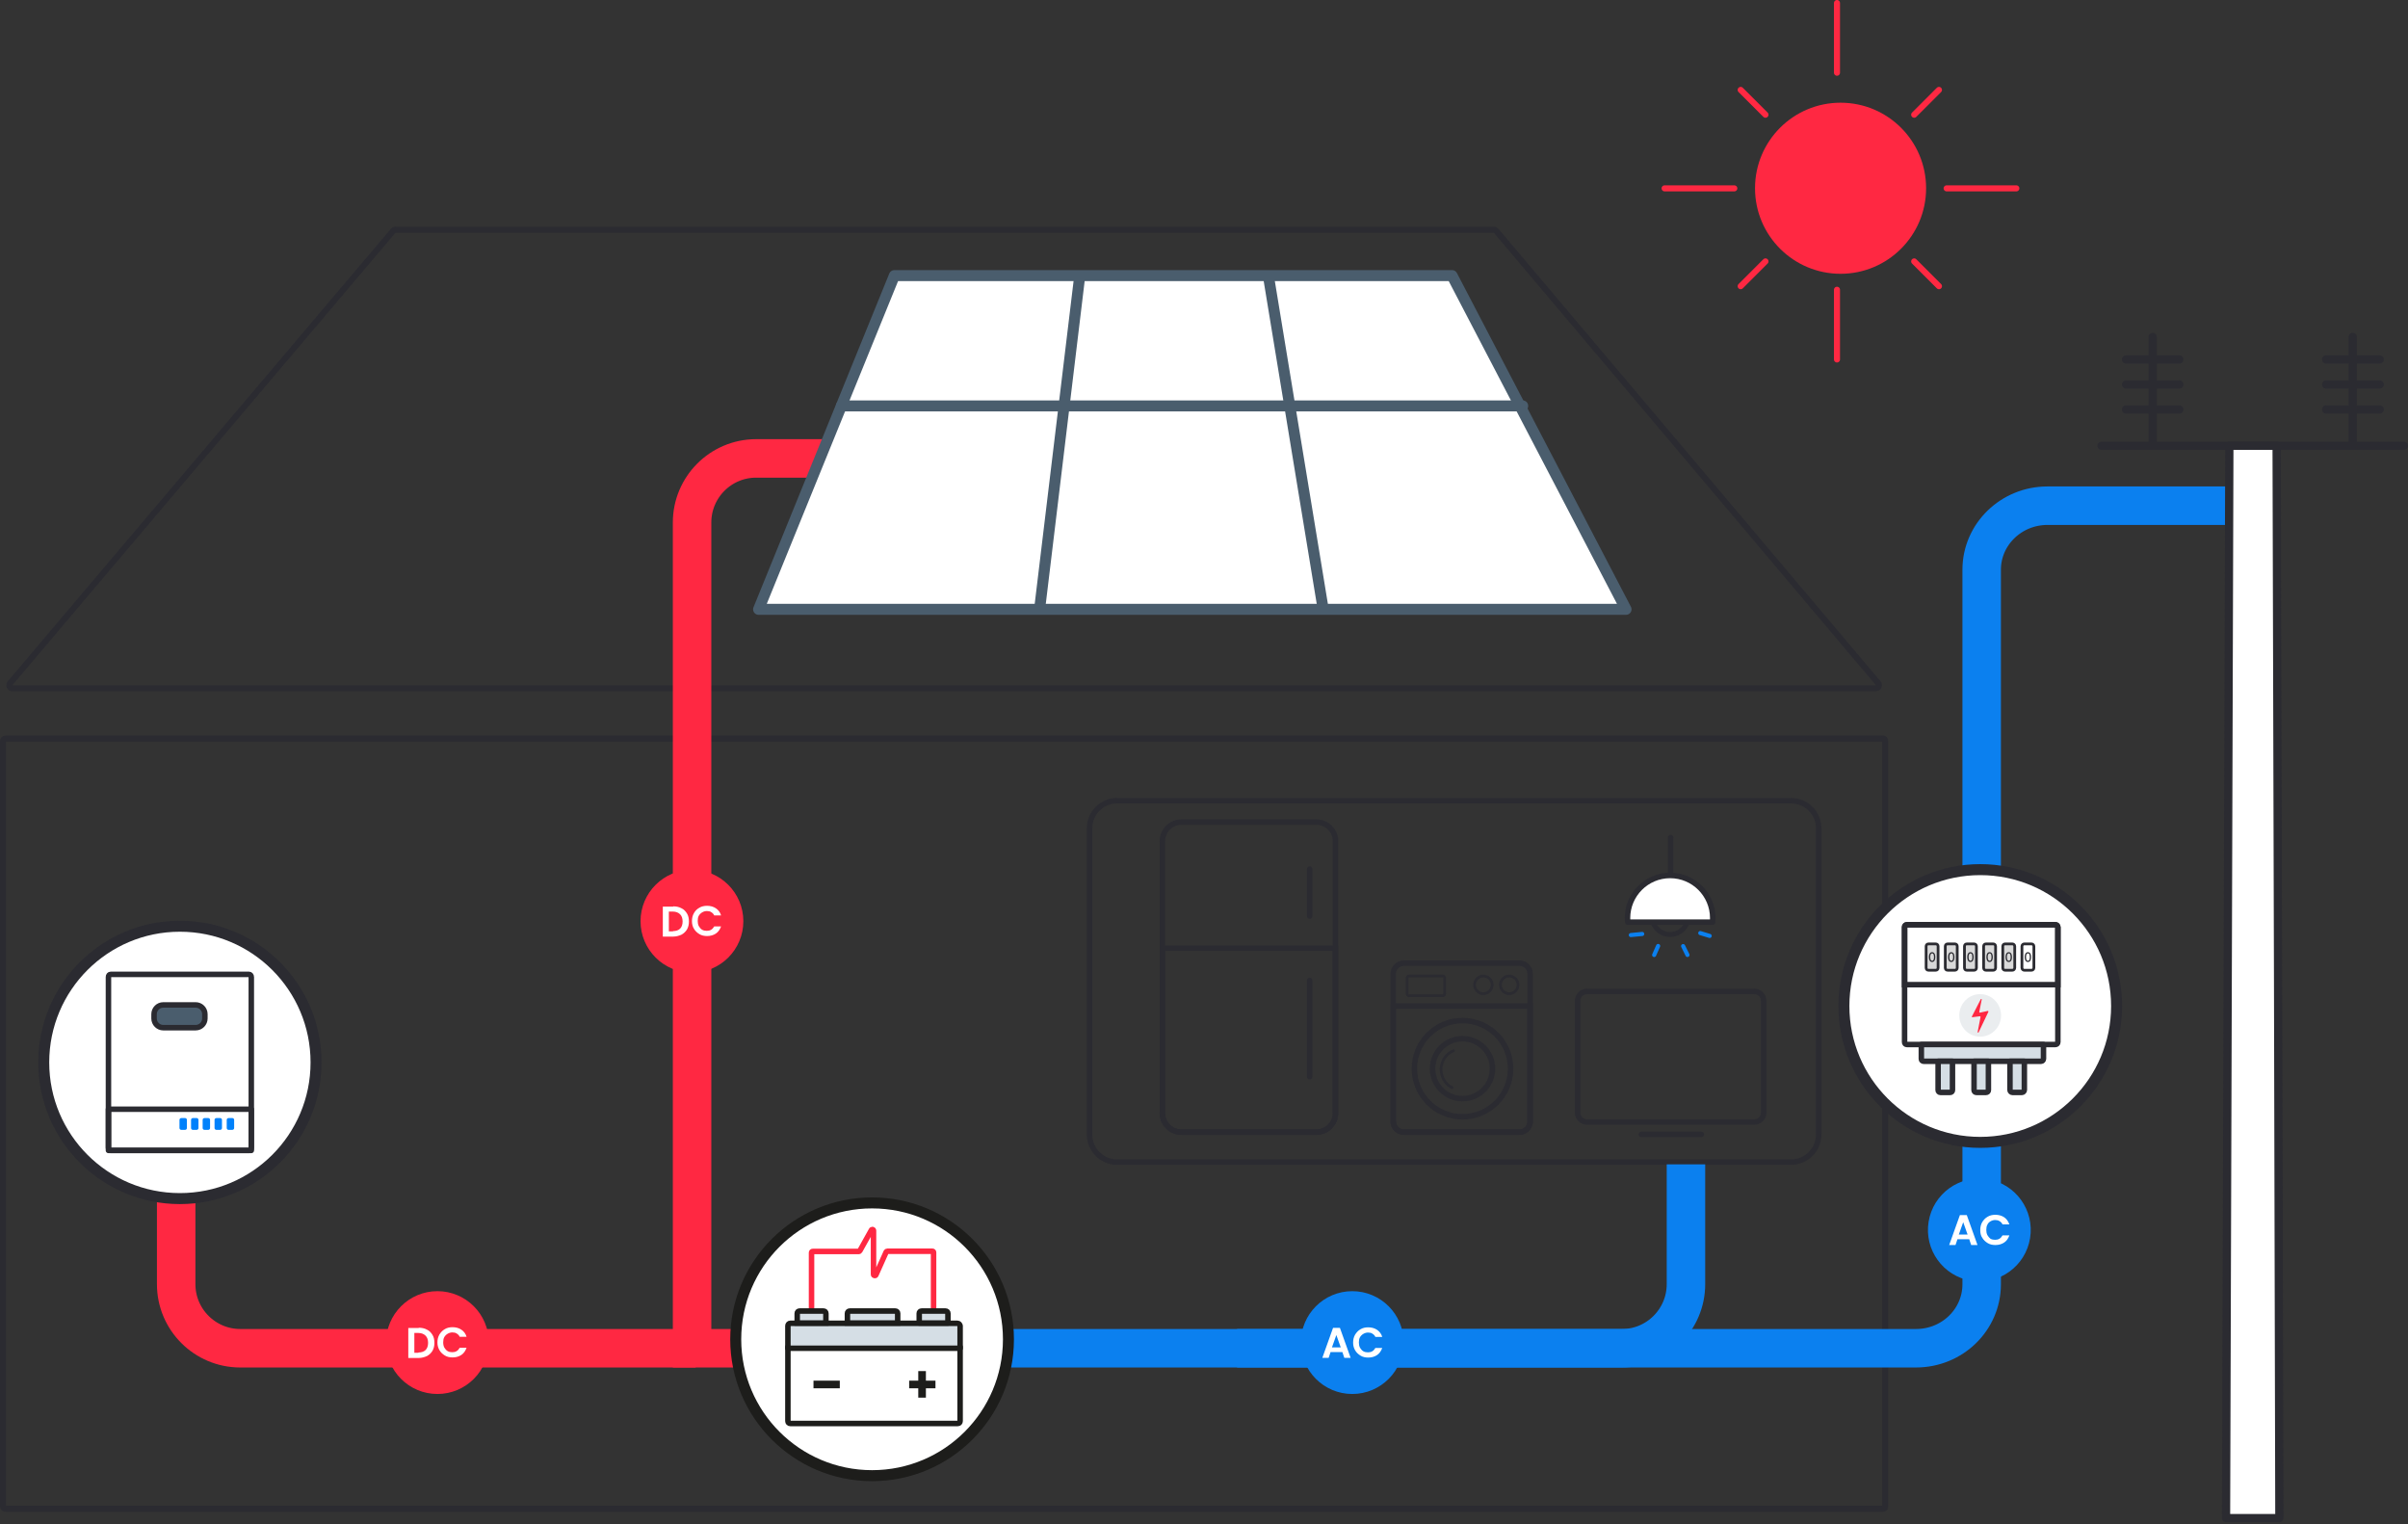 <svg width="613" height="388" viewBox="0 0 613 388" fill="none" xmlns="http://www.w3.org/2000/svg">
<rect x="0" y="0" width="613" height="388" fill="#333333" stroke="none"/>
<g clip-path="url(#clip0_914_3641)">
<path d="M1.33 187.979H479.359C479.639 187.979 479.919 188.189 479.919 188.539V383.473C479.919 383.753 479.709 384.033 479.359 384.033H1.33C1.05 384.033 0.77 383.823 0.77 383.473V188.539C0.77 188.259 1.05 187.979 1.33 187.979Z" stroke="#2B2B31" stroke-width="1.539"/>
<path d="M284.425 203.792H455.919C459.838 203.792 462.986 206.941 462.986 210.859V288.735C462.986 292.653 459.838 295.802 455.919 295.802H284.425C280.507 295.802 277.358 292.653 277.358 288.735V210.859C277.358 206.941 280.507 203.792 284.425 203.792Z" stroke="#2B2B31" stroke-width="1.399"/>
<path d="M380.283 59.236L477.54 174.405H3.149L100.686 59.236H380.283ZM380.283 57.697H100.686C100.231 57.697 99.804 57.893 99.51 58.242L1.973 173.412C1.588 173.866 1.497 174.51 1.749 175.056C2.001 175.602 2.547 175.945 3.149 175.945H477.54C478.141 175.945 478.68 175.595 478.939 175.056C479.191 174.51 479.107 173.873 478.722 173.412L381.465 58.242C381.171 57.9 380.744 57.697 380.29 57.697H380.283Z" fill="#2B2B31"/>
<path d="M213.686 116.681H192.485C183.459 116.681 176.182 124.027 176.182 132.983V343.171H188.777" stroke="#FF2842" stroke-width="9.796"/>
<path d="M44.85 298.531V326.868C44.85 335.894 52.197 343.171 61.153 343.171H177.092" stroke="#FF2842" stroke-width="9.796"/>
<path d="M176.147 247.558C183.374 247.558 189.232 241.7 189.232 234.474C189.232 227.248 183.374 221.39 176.147 221.39C168.921 221.39 163.063 227.248 163.063 234.474C163.063 241.7 168.921 247.558 176.147 247.558Z" fill="#FF2842"/>
<path d="M171.39 230.696C172.159 230.696 172.859 230.836 173.489 231.185C174.118 231.465 174.538 231.955 174.888 232.515C175.238 233.075 175.378 233.774 175.378 234.544C175.378 235.314 175.238 235.943 174.888 236.573C174.538 237.133 174.118 237.553 173.489 237.902C172.859 238.182 172.159 238.392 171.39 238.392H168.731V230.766H171.39V230.696ZM171.32 236.993C172.089 236.993 172.719 236.783 173.139 236.363C173.559 235.943 173.769 235.314 173.769 234.544C173.769 233.774 173.559 233.145 173.139 232.725C172.719 232.305 172.089 232.025 171.32 232.025H170.27V237.063H171.32V236.993ZM176.147 234.474C176.147 233.704 176.287 233.075 176.637 232.445C176.987 231.815 177.407 231.395 178.037 231.045C178.596 230.696 179.296 230.556 179.996 230.556C180.835 230.556 181.605 230.766 182.235 231.185C182.865 231.605 183.354 232.235 183.564 233.005H181.815C181.675 232.655 181.395 232.375 181.045 232.165C180.765 231.955 180.346 231.885 179.926 231.885C179.506 231.885 179.086 232.025 178.736 232.235C178.386 232.445 178.107 232.725 177.897 233.075C177.687 233.424 177.617 233.914 177.617 234.404C177.617 234.894 177.687 235.314 177.897 235.733C178.107 236.083 178.386 236.433 178.736 236.643C179.086 236.853 179.506 236.923 179.926 236.923C180.346 236.923 180.695 236.853 181.045 236.643C181.395 236.433 181.605 236.153 181.815 235.803H183.564C183.284 236.573 182.865 237.203 182.235 237.623C181.605 238.042 180.835 238.252 179.996 238.252C179.296 238.252 178.596 238.112 178.037 237.762C177.477 237.413 176.987 236.993 176.637 236.363C176.357 235.943 176.147 235.244 176.147 234.474Z" fill="white"/>
<path d="M111.356 354.814C118.582 354.814 124.44 348.956 124.44 341.729C124.44 334.503 118.582 328.645 111.356 328.645C104.13 328.645 98.272 334.503 98.272 341.729C98.272 348.956 104.13 354.814 111.356 354.814Z" fill="#FF2842"/>
<path d="M106.598 337.951C107.368 337.951 108.067 338.091 108.697 338.441C109.327 338.721 109.747 339.211 110.096 339.77C110.446 340.33 110.586 341.03 110.586 341.799C110.586 342.569 110.446 343.199 110.096 343.829C109.747 344.388 109.327 344.808 108.697 345.158C108.067 345.438 107.368 345.648 106.598 345.648H103.939V338.021H106.598V337.951ZM106.528 344.248C107.298 344.248 107.927 344.038 108.347 343.619C108.767 343.199 108.977 342.569 108.977 341.799C108.977 341.03 108.767 340.4 108.347 339.98C107.927 339.56 107.298 339.281 106.528 339.281H105.479V344.318H106.528V344.248ZM111.356 341.729C111.356 340.96 111.496 340.33 111.846 339.7C112.196 339.141 112.615 338.651 113.245 338.301C113.805 337.951 114.505 337.811 115.204 337.811C116.044 337.811 116.814 338.021 117.443 338.441C118.073 338.861 118.563 339.49 118.773 340.26H117.023C116.884 339.91 116.604 339.63 116.254 339.42C115.974 339.211 115.554 339.141 115.134 339.141C114.714 339.141 114.295 339.281 113.945 339.49C113.595 339.7 113.315 339.98 113.105 340.33C112.895 340.68 112.825 341.17 112.825 341.659C112.825 342.149 112.895 342.569 113.105 342.989C113.315 343.339 113.595 343.689 113.945 343.898C114.295 344.108 114.714 344.178 115.134 344.178C115.554 344.178 115.904 344.108 116.254 343.898C116.604 343.689 116.814 343.409 117.023 343.059H118.773C118.493 343.829 118.073 344.458 117.443 344.878C116.814 345.298 116.044 345.508 115.204 345.508C114.505 345.508 113.805 345.368 113.245 345.018C112.685 344.668 112.196 344.248 111.846 343.619C111.566 343.129 111.356 342.499 111.356 341.729Z" fill="white"/>
<path d="M244.682 343.171H412.888C421.914 343.171 429.191 335.824 429.191 326.868V296.362" stroke="#0B80EF" stroke-width="9.796"/>
<path d="M314.931 343.171H487.741C497.005 343.171 504.471 335.894 504.471 326.868V145.018C504.471 135.992 512.007 128.715 521.201 128.715H575.189" stroke="#0B80EF" stroke-width="9.796"/>
<path d="M344.248 354.814C351.475 354.814 357.333 348.956 357.333 341.729C357.333 334.503 351.475 328.645 344.248 328.645C337.022 328.645 331.164 334.503 331.164 341.729C331.164 348.956 337.022 354.814 344.248 354.814Z" fill="#0B80EF"/>
<path d="M341.729 344.143H338.721L338.231 345.613H336.622L339.35 337.986H341.1L343.828 345.613H342.219L341.729 344.143ZM341.31 342.954L340.19 339.805L339.071 342.954H341.31ZM344.458 341.764C344.458 340.995 344.598 340.365 344.948 339.735C345.298 339.176 345.718 338.686 346.347 338.336C346.907 337.986 347.607 337.846 348.306 337.846C349.146 337.846 349.916 338.056 350.545 338.476C351.175 338.896 351.665 339.525 351.875 340.295H350.126C349.986 339.945 349.706 339.665 349.356 339.455C349.076 339.246 348.656 339.176 348.236 339.176C347.817 339.176 347.397 339.316 347.047 339.525C346.697 339.735 346.417 340.015 346.207 340.365C345.997 340.715 345.927 341.205 345.927 341.694C345.927 342.184 345.997 342.604 346.207 343.024C346.417 343.374 346.697 343.724 347.047 343.933C347.397 344.143 347.817 344.213 348.236 344.213C348.656 344.213 349.006 344.143 349.356 343.933C349.706 343.724 349.916 343.444 350.126 343.094H351.875C351.595 343.864 351.175 344.493 350.545 344.913C349.916 345.333 349.146 345.543 348.306 345.543C347.607 345.543 346.907 345.403 346.347 345.053C345.788 344.703 345.298 344.283 344.948 343.654C344.668 343.164 344.458 342.534 344.458 341.764Z" fill="white"/>
<path d="M516.792 315.16C517.95 308.027 513.106 301.306 505.974 300.148C498.841 298.99 492.12 303.834 490.962 310.967C489.804 318.1 494.648 324.821 501.781 325.978C508.914 327.136 515.634 322.293 516.792 315.16Z" fill="#0B80EF"/>
<path d="M501.308 315.428H498.3L497.81 316.897H496.2L498.929 309.271H500.678L503.407 316.897H501.798L501.308 315.428ZM500.888 314.239L499.769 311.09L498.649 314.239H500.888ZM504.107 313.119C504.107 312.349 504.247 311.72 504.597 311.09C504.947 310.53 505.366 310.04 505.996 309.691C506.556 309.341 507.256 309.201 507.955 309.201C508.795 309.201 509.565 309.411 510.194 309.83C510.824 310.25 511.244 310.88 511.524 311.65H509.774C509.635 311.3 509.355 311.02 509.005 310.81C508.655 310.6 508.305 310.53 507.885 310.53C507.465 310.53 507.046 310.67 506.696 310.88C506.346 311.09 506.066 311.37 505.926 311.72C505.716 312.069 505.646 312.559 505.646 313.049C505.646 313.539 505.716 313.959 505.926 314.378C506.136 314.728 506.416 315.078 506.696 315.288C507.046 315.498 507.465 315.568 507.885 315.568C508.305 315.568 508.655 315.498 509.005 315.288C509.355 315.078 509.565 314.798 509.774 314.448H511.524C511.244 315.218 510.824 315.848 510.194 316.268C509.565 316.687 508.795 316.897 507.955 316.897C507.256 316.897 506.556 316.757 505.996 316.408C505.436 316.058 504.947 315.638 504.597 315.008C504.247 314.518 504.107 313.819 504.107 313.119Z" fill="white"/>
<path d="M193.115 155.094L227.68 70.151H369.647L413.938 155.094H193.115Z" fill="white" stroke="#4A5D6D" stroke-width="2.799" stroke-linecap="round" stroke-linejoin="round"/>
<path d="M274.909 69.871L264.553 155.864M322.838 69.871L336.972 155.864" stroke="#4A5D6D" stroke-width="2.799"/>
<path d="M387.629 103.317H214.176" stroke="#4A5D6D" stroke-width="2.799" stroke-linecap="round" stroke-linejoin="round"/>
<path d="M417.849 288.735H433.102" stroke="#2B2B31" stroke-width="1.399" stroke-linecap="round"/>
<path d="M446.592 252.351H404.009C402.688 252.351 401.616 253.422 401.616 254.744V283.193C401.616 284.515 402.688 285.586 404.009 285.586H446.592C447.914 285.586 448.985 284.515 448.985 283.193V254.744C448.985 253.422 447.914 252.351 446.592 252.351Z" stroke="#2B2B31" stroke-width="1.399" stroke-linecap="round" stroke-linejoin="round"/>
<path d="M300.798 209.25H335.082C337.811 209.25 339.98 211.419 339.98 214.148V283.277C339.98 286.006 337.811 288.175 335.082 288.175H300.798C298.069 288.175 295.9 286.006 295.9 283.277V214.148C295.9 211.419 298.069 209.25 300.798 209.25Z" stroke="#2B2B31" stroke-width="1.399"/>
<path d="M295.9 241.366H339.98V283.277C339.98 286.006 337.811 288.175 335.082 288.175H300.798C298.069 288.175 295.9 286.006 295.9 283.277V241.366Z" stroke="#2B2B31" stroke-width="1.399"/>
<path d="M333.403 221.215V233.179" stroke="#2B2B31" stroke-width="1.399" stroke-linecap="round"/>
<path d="M333.403 249.552V274.041" stroke="#2B2B31" stroke-width="1.399" stroke-linecap="round"/>
<path d="M354.674 256.059H389.518V285.446C389.518 286.916 388.329 288.175 386.79 288.175H357.403C355.933 288.175 354.674 286.986 354.674 285.446V256.059Z" stroke="#2B2B31" stroke-width="1.399"/>
<path d="M357.403 245.144H386.79C388.259 245.144 389.518 246.333 389.518 247.873V285.446C389.518 286.916 388.329 288.175 386.79 288.175H357.403C355.933 288.175 354.674 286.986 354.674 285.446V247.873C354.674 246.403 355.863 245.144 357.403 245.144Z" stroke="#2B2B31" stroke-width="1.399" stroke-linecap="round" stroke-linejoin="round"/>
<path d="M372.306 284.257C379.069 284.257 384.551 278.775 384.551 272.012C384.551 265.25 379.069 259.767 372.306 259.767C365.544 259.767 360.062 265.25 360.062 272.012C360.062 278.775 365.544 284.257 372.306 284.257Z" stroke="#2B2B31" stroke-width="1.399"/>
<path d="M372.306 279.639C376.518 279.639 379.933 276.224 379.933 272.012C379.933 267.8 376.518 264.385 372.306 264.385C368.094 264.385 364.679 267.8 364.679 272.012C364.679 276.224 368.094 279.639 372.306 279.639Z" stroke="#2B2B31" stroke-width="1.399"/>
<path d="M369.647 276.84C368.808 276.42 368.038 275.72 367.548 274.811C367.058 273.971 366.848 272.992 366.848 272.012C366.918 271.032 367.198 270.053 367.758 269.283C368.318 268.444 369.087 267.814 369.997 267.464" stroke="#2B2B31" stroke-width="0.7" stroke-linecap="round"/>
<path d="M377.624 252.91C378.86 252.91 379.863 251.908 379.863 250.671C379.863 249.435 378.86 248.432 377.624 248.432C376.387 248.432 375.385 249.435 375.385 250.671C375.385 251.908 376.387 252.91 377.624 252.91Z" stroke="#2B2B31" stroke-width="0.7"/>
<path d="M384.201 252.91C385.437 252.91 386.44 251.908 386.44 250.671C386.44 249.435 385.437 248.432 384.201 248.432C382.964 248.432 381.962 249.435 381.962 250.671C381.962 251.908 382.964 252.91 384.201 252.91Z" stroke="#2B2B31" stroke-width="0.7"/>
<path d="M367.317 248.432H358.655C358.4 248.432 358.193 248.639 358.193 248.894V252.987C358.193 253.242 358.4 253.449 358.655 253.449H367.317C367.572 253.449 367.779 253.242 367.779 252.987V248.894C367.779 248.639 367.572 248.432 367.317 248.432Z" stroke="#2B2B31" stroke-width="0.7"/>
<path d="M425.301 213.189V222.362" stroke="#2B2B31" stroke-width="1.399" stroke-linecap="round" stroke-linejoin="round"/>
<path d="M425.161 237.86C427.688 237.86 429.737 235.811 429.737 233.284C429.737 230.757 427.688 228.708 425.161 228.708C422.633 228.708 420.585 230.757 420.585 233.284C420.585 235.811 422.633 237.86 425.161 237.86Z" stroke="#2B2B31" stroke-width="1.259" stroke-linecap="round" stroke-linejoin="round"/>
<path d="M436.013 233.683C436.013 234.033 435.999 234.383 435.964 234.719H414.358C414.323 234.383 414.309 234.033 414.309 233.683C414.309 227.687 419.171 222.831 425.161 222.831C431.15 222.831 436.013 227.687 436.013 233.683Z" fill="white" stroke="#2B2B31" stroke-width="1.399" stroke-linecap="round" stroke-linejoin="round"/>
<path d="M418.052 237.72L415.162 238" stroke="#0B80EF" stroke-width="1.05" stroke-linecap="round" stroke-linejoin="round"/>
<path d="M422.11 240.778L421.096 243.073" stroke="#0B80EF" stroke-width="1.05" stroke-linecap="round" stroke-linejoin="round"/>
<path d="M428.47 240.813L429.576 243.066" stroke="#0B80EF" stroke-width="1.05" stroke-linecap="round" stroke-linejoin="round"/>
<path d="M432.836 237.496L435.229 238.224" stroke="#0B80EF" stroke-width="1.05" stroke-linecap="round" stroke-linejoin="round"/>
<path d="M45.795 305.08C64.939 305.08 80.458 289.561 80.458 270.417C80.458 251.273 64.939 235.754 45.795 235.754C26.651 235.754 11.132 251.273 11.132 270.417C11.132 289.561 26.651 305.08 45.795 305.08Z" fill="white" stroke="#2B2B31" stroke-width="2.799" stroke-linecap="round" stroke-linejoin="round"/>
<path d="M63.406 248.013H28.177C27.834 248.013 27.61 248.286 27.61 248.692V292.149C27.61 292.555 27.841 292.828 28.177 292.828H63.406C63.749 292.828 63.973 292.555 63.973 292.149V248.692C63.973 248.286 63.686 248.013 63.406 248.013Z" stroke="#2B2B31" stroke-width="1.399" stroke-linecap="round" stroke-linejoin="round"/>
<path d="M63.973 282.333H27.61V292.821H63.973V282.333Z" stroke="#2B2B31" stroke-width="1.399" stroke-linecap="round" stroke-linejoin="round"/>
<path d="M49.804 255.786H41.569C40.27 255.786 39.218 256.839 39.218 258.137V259.229C39.218 260.527 40.27 261.58 41.569 261.58H49.804C51.102 261.58 52.155 260.527 52.155 259.229V258.137C52.155 256.839 51.102 255.786 49.804 255.786Z" fill="#4A5D6D" stroke="#2B2B31" stroke-width="1.399" stroke-linecap="round" stroke-linejoin="round"/>
<path d="M47.124 284.586H46.145C45.894 284.586 45.69 284.789 45.69 285.041V287.126C45.69 287.377 45.894 287.58 46.145 287.58H47.124C47.376 287.58 47.579 287.377 47.579 287.126V285.041C47.579 284.789 47.376 284.586 47.124 284.586Z" fill="#0081FB"/>
<path d="M50.07 284.586H49.09C48.839 284.586 48.636 284.789 48.636 285.041V287.126C48.636 287.377 48.839 287.58 49.09 287.58H50.07C50.321 287.58 50.525 287.377 50.525 287.126V285.041C50.525 284.789 50.321 284.586 50.07 284.586Z" fill="#0081FB"/>
<path d="M53.023 284.586H52.043C51.792 284.586 51.588 284.789 51.588 285.041V287.126C51.588 287.377 51.792 287.58 52.043 287.58H53.023C53.274 287.58 53.477 287.377 53.477 287.126V285.041C53.477 284.789 53.274 284.586 53.023 284.586Z" fill="#0081FB"/>
<path d="M56.052 284.586H55.073C54.822 284.586 54.618 284.789 54.618 285.041V287.126C54.618 287.377 54.822 287.58 55.073 287.58H56.052C56.303 287.58 56.507 287.377 56.507 287.126V285.041C56.507 284.789 56.303 284.586 56.052 284.586Z" fill="#0081FB"/>
<path d="M59.152 284.586H58.172C57.921 284.586 57.718 284.789 57.718 285.041V287.126C57.718 287.377 57.921 287.58 58.172 287.58H59.152C59.403 287.58 59.607 287.377 59.607 287.126V285.041C59.607 284.789 59.403 284.586 59.152 284.586Z" fill="#0081FB"/>
<path d="M222.005 375.602C241.176 375.602 256.717 360.061 256.717 340.89C256.717 321.719 241.176 306.178 222.005 306.178C202.834 306.178 187.293 321.719 187.293 340.89C187.293 360.061 202.834 375.602 222.005 375.602Z" fill="white" stroke="#1D1D1B" stroke-width="2.799" stroke-linecap="round" stroke-linejoin="round"/>
<path d="M237.657 333.704V318.787C237.657 318.605 237.538 318.479 237.35 318.479H225.903C225.784 318.479 225.658 318.542 225.595 318.661L222.978 324.503C222.859 324.811 222.369 324.685 222.369 324.384V313.238C222.369 312.93 221.942 312.811 221.823 313.119L218.899 318.353C218.836 318.472 218.717 318.535 218.654 318.535H206.899C206.717 318.535 206.591 318.654 206.591 318.843V333.76" stroke="#FF2842" stroke-width="1.399" stroke-linecap="round" stroke-linejoin="round"/>
<path d="M213.784 351.42H207.088V353.365H213.784V351.42Z" fill="#1D1D1B"/>
<path d="M238.14 351.42H231.444V353.365H238.14V351.42Z" fill="#1D1D1B"/>
<path d="M235.705 348.985H233.76V355.744H235.705V348.985Z" fill="#1D1D1B"/>
<path d="M244.416 342.835H200.574V361.713C200.574 362.077 200.819 362.322 201.182 362.322H243.808C244.172 362.322 244.416 362.077 244.416 361.713V342.835Z" stroke="#1D1D1B" stroke-width="1.399" stroke-linecap="round" stroke-linejoin="round"/>
<path d="M243.745 336.825H201.182C200.819 336.825 200.574 337.14 200.574 337.462V343.171H244.416V337.462C244.353 337.147 244.109 336.825 243.745 336.825Z" fill="#D5DEE5" stroke="#1D1D1B" stroke-width="1.399" stroke-linecap="round" stroke-linejoin="round"/>
<path d="M209.642 333.704H203.554C203.19 333.704 202.946 333.949 202.946 334.313V336.748H210.25V334.313C210.25 333.949 210.005 333.704 209.642 333.704Z" fill="#D5DEE5" stroke="#1D1D1B" stroke-width="1.399" stroke-miterlimit="10"/>
<path d="M227.911 333.704H216.338C215.974 333.704 215.729 333.949 215.729 334.313V336.748H228.519V334.313C228.519 333.949 228.274 333.704 227.911 333.704Z" fill="#D5DEE5" stroke="#1D1D1B" stroke-width="1.399" stroke-miterlimit="10"/>
<path d="M240.701 333.704H234.614C234.25 333.704 234.005 333.949 234.005 334.313V336.748H241.31V334.313C241.31 333.949 241.065 333.704 240.701 333.704Z" fill="#D5DEE5" stroke="#1D1D1B" stroke-width="1.399" stroke-linecap="round" stroke-linejoin="round"/>
<path d="M504.107 290.771C523.278 290.771 538.819 275.23 538.819 256.059C538.819 236.889 523.278 221.348 504.107 221.348C484.936 221.348 469.395 236.889 469.395 256.059C469.395 275.23 484.936 290.771 504.107 290.771Z" fill="white" stroke="#2B2B31" stroke-width="2.799" stroke-linecap="round" stroke-linejoin="round"/>
<path d="M523.258 235.377H485.453C485.089 235.377 484.844 235.621 484.844 235.985V265.253C484.844 265.617 485.089 265.862 485.453 265.862H523.258C523.565 265.862 523.866 265.617 523.866 265.253V235.985C523.866 235.621 523.558 235.377 523.258 235.377Z" stroke="#2B2B31" stroke-width="1.399" stroke-linecap="round" stroke-linejoin="round"/>
<path d="M523.258 235.377H485.453C485.089 235.377 484.844 235.621 484.844 235.985V250.623H523.873V235.985C523.873 235.677 523.565 235.377 523.265 235.377H523.258Z" stroke="#2B2B31" stroke-width="1.399" stroke-miterlimit="10"/>
<path d="M520.214 265.862H489.113V269.522C489.113 269.885 489.357 270.13 489.721 270.13H519.598C519.906 270.13 520.207 269.822 520.207 269.522V265.862H520.214Z" fill="#D5DEE5" stroke="#2B2B31" stroke-width="1.399" stroke-linecap="round" stroke-linejoin="round"/>
<path d="M493.381 270.13V277.449C493.381 277.813 493.626 278.058 493.989 278.058H496.431C496.795 278.058 497.04 277.813 497.04 277.449V270.13H493.381Z" fill="#D5DEE5" stroke="#2B2B31" stroke-width="1.399" stroke-linecap="round" stroke-linejoin="round"/>
<path d="M502.526 270.13V277.449C502.526 277.813 502.771 278.058 503.134 278.058H505.576C505.94 278.058 506.185 277.813 506.185 277.449V270.13H502.526Z" fill="#D5DEE5" stroke="#2B2B31" stroke-width="1.399" stroke-linecap="round" stroke-linejoin="round"/>
<path d="M511.678 270.13V277.449C511.678 277.757 511.986 278.058 512.286 278.058H514.728C515.036 278.058 515.337 277.75 515.337 277.449V270.13H511.678Z" fill="#D5DEE5" stroke="#2B2B31" stroke-width="1.399" stroke-linecap="round" stroke-linejoin="round"/>
<path d="M504.086 263.868C507.023 263.868 509.404 261.443 509.404 258.452C509.404 255.461 507.023 253.037 504.086 253.037C501.149 253.037 498.768 255.461 498.768 258.452C498.768 261.443 501.149 263.868 504.086 263.868Z" fill="#EAEDEF"/>
<path d="M504.478 254.464V254.345C504.478 254.282 504.415 254.282 504.415 254.282H504.296C504.233 254.282 504.233 254.345 504.233 254.345L501.98 258.732V258.851L502.043 258.914H502.106L503.995 258.669H504.058C504.058 258.669 504.121 258.669 504.121 258.732C504.121 258.732 504.121 258.795 504.184 258.795V258.858L503.449 262.637V262.756C503.449 262.819 503.512 262.819 503.512 262.819H503.631C503.694 262.819 503.694 262.756 503.694 262.756L506.192 257.508V257.445C506.192 257.445 506.192 257.382 506.129 257.382L506.066 257.319H506.003L504.051 257.746H503.988C503.988 257.746 503.925 257.746 503.925 257.683C503.925 257.62 503.925 257.62 503.862 257.62V257.557L504.471 254.45L504.478 254.464Z" fill="#FF2842"/>
<path d="M490.33 240.862V246.348C490.33 246.712 490.575 246.956 490.939 246.956H492.765C493.129 246.956 493.374 246.712 493.374 246.348V240.862C493.374 240.498 493.129 240.253 492.765 240.253H490.939C490.575 240.253 490.33 240.498 490.33 240.862Z" fill="#D9D9D9" stroke="#2B2B31" stroke-width="0.7" stroke-miterlimit="10" stroke-linecap="round"/>
<path d="M495.207 240.862V246.348C495.207 246.711 495.452 246.956 495.816 246.956H497.642C498.006 246.956 498.25 246.711 498.25 246.348V240.862C498.25 240.498 498.006 240.253 497.642 240.253H495.816C495.452 240.253 495.207 240.498 495.207 240.862Z" fill="#D9D9D9" stroke="#2B2B31" stroke-width="0.7" stroke-linecap="round" stroke-linejoin="round"/>
<path d="M500.091 240.862V246.348C500.091 246.711 500.336 246.956 500.7 246.956H502.526C502.89 246.956 503.135 246.711 503.135 246.348V240.862C503.135 240.498 502.89 240.253 502.526 240.253H500.7C500.336 240.253 500.091 240.498 500.091 240.862Z" fill="#D9D9D9" stroke="#2B2B31" stroke-width="0.7" stroke-linecap="round" stroke-linejoin="round"/>
<path d="M504.968 240.862V246.348C504.968 246.711 505.212 246.956 505.576 246.956H507.402C507.766 246.956 508.011 246.711 508.011 246.348V240.862C508.011 240.498 507.766 240.253 507.402 240.253H505.576C505.212 240.253 504.968 240.498 504.968 240.862Z" fill="#D9D9D9" stroke="#2B2B31" stroke-width="0.7" stroke-linecap="round" stroke-linejoin="round"/>
<path d="M509.844 240.862V246.348C509.844 246.711 510.089 246.956 510.453 246.956H512.279C512.587 246.956 512.888 246.711 512.888 246.348V240.862C512.888 240.498 512.58 240.253 512.279 240.253H510.453C510.089 240.253 509.844 240.498 509.844 240.862Z" fill="#D9D9D9" stroke="#2B2B31" stroke-width="0.7" stroke-linecap="round" stroke-linejoin="round"/>
<path d="M514.721 240.862V246.348C514.721 246.711 515.029 246.956 515.33 246.956H517.156C517.464 246.956 517.765 246.711 517.765 246.348V240.862C517.765 240.498 517.457 240.253 517.156 240.253H515.33C515.022 240.253 514.721 240.498 514.721 240.862Z" stroke="#2B2B31" stroke-width="0.7" stroke-linecap="round" stroke-linejoin="round"/>
<path d="M516.247 244.864C516.079 244.864 515.932 244.815 515.806 244.717C515.68 244.619 515.589 244.479 515.526 244.291C515.463 244.102 515.428 243.878 515.428 243.612C515.428 243.346 515.463 243.122 515.526 242.933C515.589 242.744 515.68 242.604 515.806 242.499C515.932 242.394 516.072 242.352 516.24 242.352C516.408 242.352 516.554 242.401 516.68 242.499C516.806 242.597 516.897 242.744 516.96 242.933C517.023 243.122 517.058 243.346 517.058 243.612C517.058 243.878 517.023 244.102 516.96 244.291C516.897 244.479 516.806 244.619 516.68 244.717C516.554 244.815 516.415 244.864 516.24 244.864H516.247ZM516.247 244.549C516.352 244.549 516.436 244.514 516.512 244.437C516.589 244.36 516.638 244.256 516.673 244.116C516.708 243.976 516.729 243.808 516.729 243.605C516.729 243.402 516.708 243.234 516.673 243.094C516.638 242.954 516.582 242.849 516.512 242.772C516.443 242.695 516.352 242.66 516.247 242.66C516.093 242.66 515.974 242.744 515.89 242.905C515.806 243.066 515.764 243.304 515.764 243.598C515.764 243.794 515.785 243.969 515.82 244.109C515.855 244.249 515.911 244.353 515.981 244.43C516.051 244.507 516.142 244.542 516.24 244.542L516.247 244.549Z" fill="#2B2B31"/>
<path d="M511.37 244.864C511.202 244.864 511.055 244.815 510.929 244.717C510.803 244.619 510.712 244.479 510.649 244.291C510.586 244.102 510.551 243.878 510.551 243.612C510.551 243.346 510.586 243.122 510.649 242.933C510.712 242.744 510.803 242.604 510.929 242.499C511.055 242.394 511.195 242.352 511.363 242.352C511.531 242.352 511.678 242.401 511.803 242.499C511.929 242.597 512.02 242.744 512.083 242.933C512.146 243.122 512.181 243.346 512.181 243.612C512.181 243.878 512.146 244.102 512.083 244.291C512.02 244.479 511.929 244.619 511.803 244.717C511.678 244.815 511.538 244.864 511.363 244.864H511.37ZM511.37 244.549C511.475 244.549 511.559 244.514 511.636 244.437C511.713 244.36 511.762 244.256 511.796 244.116C511.831 243.976 511.852 243.808 511.852 243.605C511.852 243.402 511.831 243.234 511.796 243.094C511.762 242.954 511.706 242.849 511.636 242.772C511.566 242.695 511.475 242.66 511.37 242.66C511.216 242.66 511.097 242.744 511.013 242.905C510.929 243.066 510.887 243.304 510.887 243.598C510.887 243.794 510.908 243.969 510.943 244.109C510.978 244.249 511.034 244.353 511.104 244.43C511.174 244.507 511.265 244.542 511.363 244.542L511.37 244.549Z" fill="#2B2B31"/>
<path d="M506.493 244.864C506.325 244.864 506.178 244.815 506.052 244.717C505.926 244.619 505.835 244.479 505.772 244.291C505.709 244.102 505.674 243.878 505.674 243.612C505.674 243.346 505.709 243.122 505.772 242.933C505.835 242.744 505.926 242.604 506.052 242.499C506.178 242.394 506.318 242.352 506.486 242.352C506.654 242.352 506.801 242.401 506.927 242.499C507.053 242.597 507.144 242.744 507.207 242.933C507.27 243.122 507.305 243.346 507.305 243.612C507.305 243.878 507.27 244.102 507.207 244.291C507.144 244.479 507.053 244.619 506.927 244.717C506.801 244.815 506.661 244.864 506.486 244.864H506.493ZM506.493 244.549C506.598 244.549 506.682 244.514 506.759 244.437C506.836 244.36 506.885 244.256 506.92 244.116C506.955 243.976 506.976 243.808 506.976 243.605C506.976 243.402 506.955 243.234 506.92 243.094C506.885 242.954 506.829 242.849 506.759 242.772C506.689 242.695 506.598 242.66 506.493 242.66C506.339 242.66 506.22 242.744 506.136 242.905C506.052 243.066 506.01 243.304 506.01 243.598C506.01 243.794 506.031 243.969 506.066 244.109C506.101 244.249 506.157 244.353 506.227 244.43C506.297 244.507 506.388 244.542 506.486 244.542L506.493 244.549Z" fill="#2B2B31"/>
<path d="M501.616 244.864C501.448 244.864 501.301 244.815 501.175 244.717C501.049 244.619 500.958 244.479 500.895 244.291C500.832 244.102 500.797 243.878 500.797 243.612C500.797 243.346 500.832 243.122 500.895 242.933C500.958 242.744 501.049 242.604 501.175 242.499C501.301 242.394 501.441 242.352 501.609 242.352C501.777 242.352 501.924 242.401 502.05 242.499C502.176 242.597 502.267 242.744 502.33 242.933C502.393 243.122 502.428 243.346 502.428 243.612C502.428 243.878 502.393 244.102 502.33 244.291C502.267 244.479 502.176 244.619 502.05 244.717C501.924 244.815 501.784 244.864 501.609 244.864H501.616ZM501.616 244.549C501.721 244.549 501.805 244.514 501.882 244.437C501.959 244.36 502.008 244.256 502.043 244.116C502.078 243.976 502.099 243.808 502.099 243.605C502.099 243.402 502.078 243.234 502.043 243.094C502.008 242.954 501.952 242.849 501.882 242.772C501.812 242.695 501.721 242.66 501.616 242.66C501.462 242.66 501.343 242.744 501.259 242.905C501.175 243.066 501.133 243.304 501.133 243.598C501.133 243.794 501.154 243.969 501.189 244.109C501.224 244.249 501.28 244.353 501.35 244.43C501.42 244.507 501.511 244.542 501.609 244.542L501.616 244.549Z" fill="#2B2B31"/>
<path d="M496.732 244.864C496.564 244.864 496.417 244.815 496.291 244.717C496.165 244.619 496.075 244.479 496.012 244.291C495.949 244.102 495.914 243.878 495.914 243.612C495.914 243.346 495.949 243.122 496.012 242.933C496.075 242.744 496.165 242.604 496.291 242.499C496.417 242.394 496.557 242.352 496.725 242.352C496.893 242.352 497.04 242.401 497.166 242.499C497.292 242.597 497.383 242.744 497.446 242.933C497.509 243.122 497.544 243.346 497.544 243.612C497.544 243.878 497.509 244.102 497.446 244.291C497.383 244.479 497.292 244.619 497.166 244.717C497.04 244.815 496.9 244.864 496.725 244.864H496.732ZM496.732 244.549C496.837 244.549 496.921 244.514 496.998 244.437C497.075 244.36 497.124 244.256 497.159 244.116C497.194 243.976 497.215 243.808 497.215 243.605C497.215 243.402 497.194 243.234 497.159 243.094C497.124 242.954 497.068 242.849 496.998 242.772C496.928 242.695 496.837 242.66 496.732 242.66C496.578 242.66 496.459 242.744 496.375 242.905C496.291 243.066 496.249 243.304 496.249 243.598C496.249 243.794 496.27 243.969 496.305 244.109C496.34 244.249 496.396 244.353 496.466 244.43C496.536 244.507 496.627 244.542 496.725 244.542L496.732 244.549Z" fill="#2B2B31"/>
<path d="M491.855 244.864C491.687 244.864 491.54 244.815 491.414 244.717C491.289 244.619 491.198 244.479 491.135 244.291C491.072 244.102 491.037 243.878 491.037 243.612C491.037 243.346 491.072 243.122 491.135 242.933C491.198 242.744 491.289 242.604 491.414 242.499C491.54 242.394 491.68 242.352 491.848 242.352C492.016 242.352 492.163 242.401 492.289 242.499C492.415 242.597 492.506 242.744 492.569 242.933C492.632 243.122 492.667 243.346 492.667 243.612C492.667 243.878 492.632 244.102 492.569 244.291C492.506 244.479 492.415 244.619 492.289 244.717C492.163 244.815 492.023 244.864 491.848 244.864H491.855ZM491.855 244.549C491.96 244.549 492.044 244.514 492.121 244.437C492.198 244.36 492.247 244.256 492.282 244.116C492.317 243.976 492.338 243.808 492.338 243.605C492.338 243.402 492.317 243.234 492.282 243.094C492.247 242.954 492.191 242.849 492.121 242.772C492.051 242.695 491.96 242.66 491.855 242.66C491.701 242.66 491.582 242.744 491.498 242.905C491.414 243.066 491.373 243.304 491.373 243.598C491.373 243.794 491.393 243.969 491.428 244.109C491.463 244.249 491.519 244.353 491.589 244.43C491.659 244.507 491.75 244.542 491.848 244.542L491.855 244.549Z" fill="#2B2B31"/>
<path d="M598.936 85.754V112.902" stroke="#2B2B31" stroke-width="2.099" stroke-linecap="round" stroke-linejoin="round"/>
<path d="M592.149 91.492H605.793" stroke="#2B2B31" stroke-width="2.099" stroke-linecap="round" stroke-linejoin="round"/>
<path d="M592.149 97.859H605.793" stroke="#2B2B31" stroke-width="2.099" stroke-linecap="round" stroke-linejoin="round"/>
<path d="M592.149 104.226H605.793" stroke="#2B2B31" stroke-width="2.099" stroke-linecap="round" stroke-linejoin="round"/>
<path d="M547.999 85.754V112.902" stroke="#2B2B31" stroke-width="2.099" stroke-linecap="round" stroke-linejoin="round"/>
<path d="M541.212 91.492H554.786" stroke="#2B2B31" stroke-width="2.099" stroke-linecap="round" stroke-linejoin="round"/>
<path d="M541.212 97.859H554.786" stroke="#2B2B31" stroke-width="2.099" stroke-linecap="round" stroke-linejoin="round"/>
<path d="M541.212 104.226H554.786" stroke="#2B2B31" stroke-width="2.099" stroke-linecap="round" stroke-linejoin="round"/>
<path d="M534.984 113.462H611.95" stroke="#2B2B31" stroke-width="2.099" stroke-linecap="round" stroke-linejoin="round"/>
<path d="M580.254 386.412H566.68C566.96 295.403 567.24 204.471 567.52 113.462H579.555C579.835 204.471 580.045 295.473 580.254 386.412Z" fill="white" stroke="#2B2B31" stroke-width="2.099" stroke-linecap="round" stroke-linejoin="round"/>
<path d="M468.549 69.689C480.574 69.689 490.323 59.941 490.323 47.915C490.323 35.889 480.574 26.141 468.549 26.141C456.523 26.141 446.774 35.889 446.774 47.915C446.774 59.941 456.523 69.689 468.549 69.689Z" fill="#FF2842"/>
<path d="M467.639 0.77V18.514" stroke="#FF2842" stroke-width="1.539" stroke-linecap="round" stroke-linejoin="round"/>
<path d="M443.122 22.887L449.433 29.198" stroke="#FF2842" stroke-width="1.539" stroke-linecap="round" stroke-linejoin="round"/>
<path d="M487.286 29.198L493.598 22.887" stroke="#FF2842" stroke-width="1.539" stroke-linecap="round" stroke-linejoin="round"/>
<path d="M487.286 66.534L493.598 72.845" stroke="#FF2842" stroke-width="1.539" stroke-linecap="round" stroke-linejoin="round"/>
<path d="M443.122 72.845L449.433 66.534" stroke="#FF2842" stroke-width="1.539" stroke-linecap="round" stroke-linejoin="round"/>
<path d="M467.639 73.748V91.492" stroke="#FF2842" stroke-width="1.539" stroke-linecap="round" stroke-linejoin="round"/>
<path d="M495.55 47.943H513.294" stroke="#FF2842" stroke-width="1.539" stroke-linecap="round" stroke-linejoin="round"/>
<path d="M423.754 47.943H441.499" stroke="#FF2842" stroke-width="1.539" stroke-linecap="round" stroke-linejoin="round"/>
</g>
<defs>
<clipPath id="clip0_914_3641">
<rect width="613" height="387.461" fill="white"/>
</clipPath>
</defs>
</svg>
